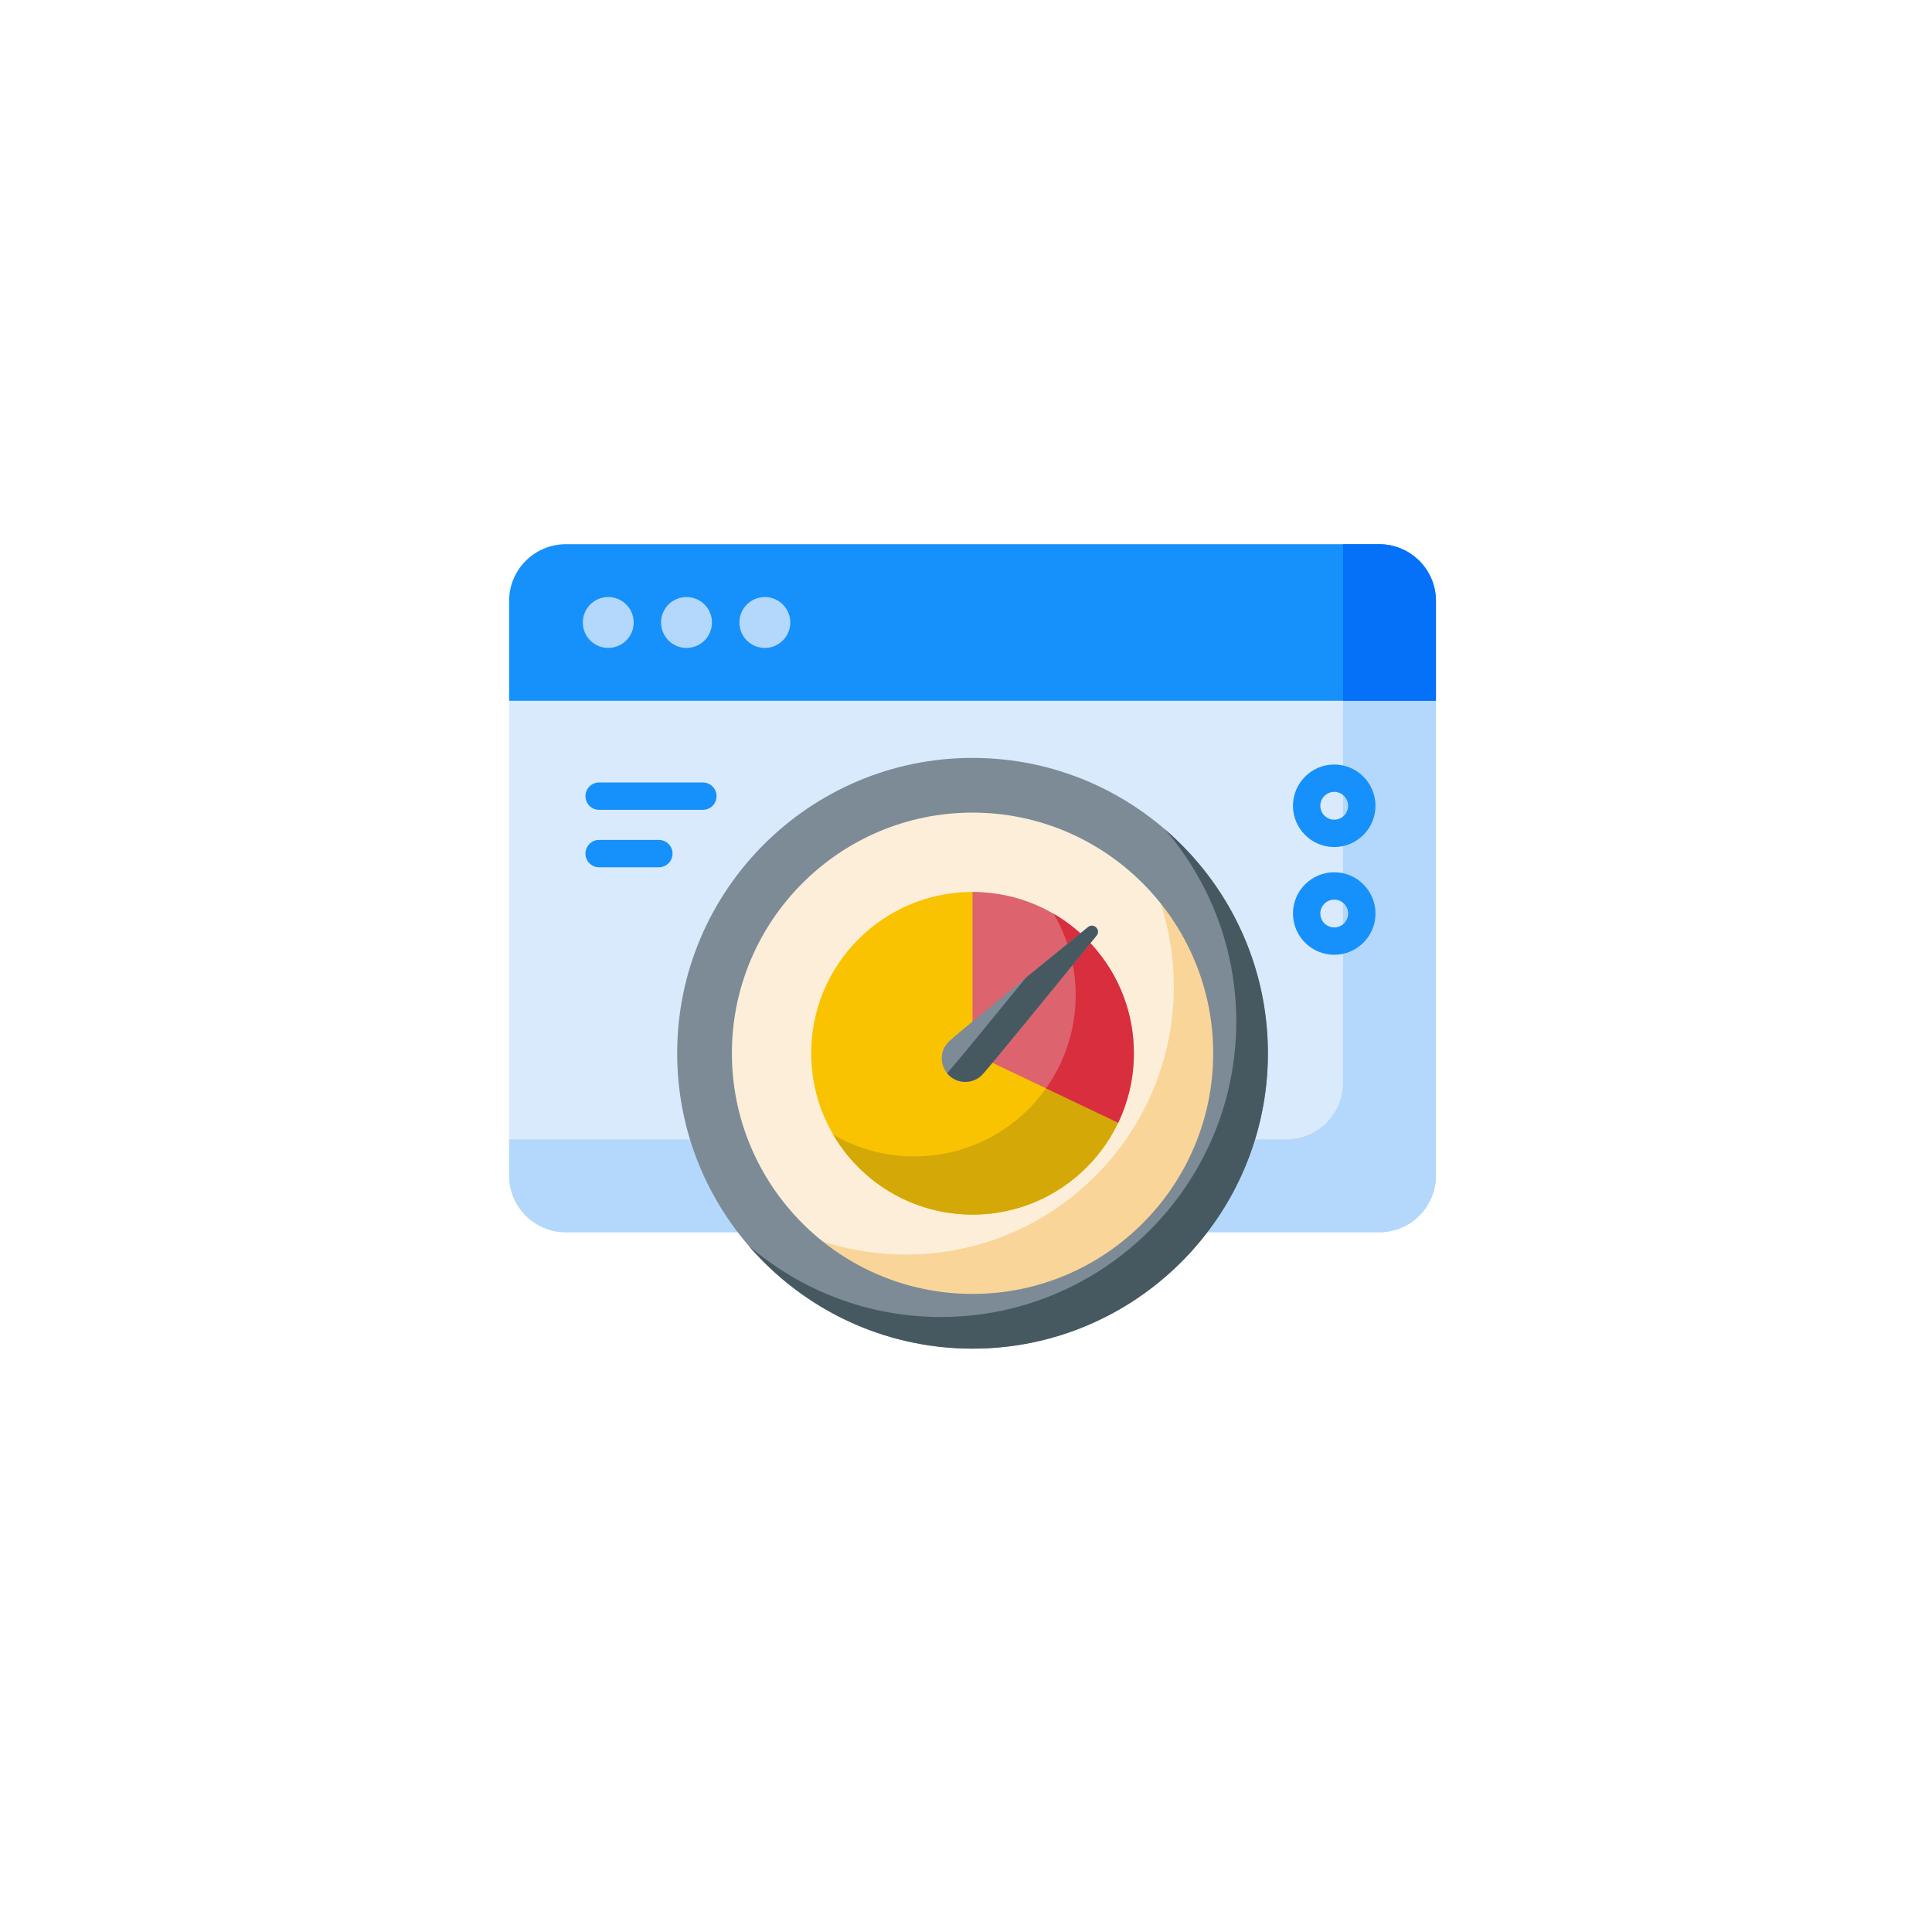 <svg width="148" height="148" viewBox="0 0 148 148" fill="none" xmlns="http://www.w3.org/2000/svg">
<g filter="url(#filter0_d_3222_2781)">
<circle cx="74" cy="72" r="60" fill="white"/>
</g>
<path d="M39.699 52.424L39 53.682V90.055C39 92.455 40.946 94.401 43.346 94.401H105.654C108.054 94.401 110 92.455 110 90.055V53.682L109.302 52.424H39.699Z" fill="#D8EAFB"/>
<path d="M102.884 52.424V82.939C102.884 85.339 100.938 87.285 98.538 87.285H39V90.055C39 92.455 40.946 94.401 43.346 94.401H105.654C108.054 94.401 110 92.455 110 90.055V53.682L109.302 52.424H102.884Z" fill="#B3D8FB"/>
<path d="M105.654 41.689H43.346C40.946 41.689 39 43.634 39 46.035V53.682H110V46.035C110 43.634 108.054 41.689 105.654 41.689Z" fill="#1690FB"/>
<path d="M105.653 41.689H102.883V53.682H109.999V46.035C109.999 43.634 108.053 41.689 105.653 41.689Z" fill="#0571F9"/>
<path d="M46.594 49.635C47.671 49.635 48.544 48.762 48.544 47.686C48.544 46.609 47.671 45.736 46.594 45.736C45.517 45.736 44.645 46.609 44.645 47.686C44.645 48.762 45.517 49.635 46.594 49.635Z" fill="#B3D8FB"/>
<path d="M52.59 49.635C53.667 49.635 54.54 48.762 54.54 47.686C54.54 46.609 53.667 45.736 52.59 45.736C51.514 45.736 50.641 46.609 50.641 47.686C50.641 48.762 51.514 49.635 52.59 49.635Z" fill="#B3D8FB"/>
<path d="M58.59 49.635C59.667 49.635 60.54 48.762 60.54 47.686C60.54 46.609 59.667 45.736 58.59 45.736C57.514 45.736 56.641 46.609 56.641 47.686C56.641 48.762 57.514 49.635 58.59 49.635Z" fill="#B3D8FB"/>
<path d="M74.499 101.216C85.838 101.216 95.03 92.024 95.03 80.686C95.03 69.347 85.838 60.155 74.499 60.155C63.161 60.155 53.969 69.347 53.969 80.686C53.969 92.024 63.161 101.216 74.499 101.216Z" fill="#FCEED9"/>
<path d="M86.234 63.839C88.556 67.165 89.918 71.211 89.918 75.575C89.918 86.913 80.727 96.105 69.388 96.105C65.024 96.105 60.979 94.742 57.652 92.421C61.363 97.737 67.524 101.216 74.499 101.216C85.837 101.216 95.029 92.024 95.029 80.685C95.029 73.711 91.55 67.55 86.234 63.839Z" fill="#FAD59A"/>
<path d="M85.658 86.005C83.669 90.168 79.42 93.044 74.499 93.044C67.674 93.044 62.141 87.511 62.141 80.686C62.141 73.86 67.674 68.327 74.499 68.327C81.325 68.327 86.427 84.394 85.658 86.005Z" fill="#F9C301"/>
<path d="M74.501 103.311C62.025 103.311 51.875 93.162 51.875 80.685C51.875 68.209 62.025 58.059 74.501 58.059C86.977 58.059 97.127 68.209 97.127 80.685C97.127 93.162 86.977 103.311 74.501 103.311ZM74.501 62.25C64.336 62.25 56.066 70.52 56.066 80.685C56.066 90.85 64.336 99.121 74.501 99.121C84.666 99.121 92.936 90.85 92.936 80.685C92.936 70.52 84.666 62.25 74.501 62.25Z" fill="#7C8B96"/>
<path d="M89.234 63.529C92.642 67.49 94.704 72.64 94.704 78.263C94.704 90.739 84.554 100.889 72.078 100.889C66.455 100.889 61.306 98.827 57.344 95.42C61.496 100.248 67.647 103.312 74.501 103.312C86.977 103.312 97.127 93.162 97.127 80.686C97.126 73.832 94.063 67.681 89.234 63.529Z" fill="#465961"/>
<path d="M85.659 86C86.07 85.112 84.756 79.983 82.379 75.477C82.394 75.727 82.403 75.978 82.403 76.231C82.403 83.056 76.87 88.589 70.044 88.589C67.775 88.589 65.648 87.977 63.82 86.909C65.963 90.579 69.943 93.044 74.499 93.044C79.422 93.044 83.672 90.166 85.659 86Z" fill="#D4A806"/>
<path d="M74.5 68.327V80.686L85.658 86.005C86.428 84.394 86.859 82.59 86.859 80.686C86.859 73.86 81.325 68.327 74.5 68.327Z" fill="#DD636E"/>
<path d="M80.723 70.007C81.791 71.835 82.403 73.961 82.403 76.23C82.403 78.891 81.563 81.354 80.133 83.371L85.658 86.005C86.427 84.394 86.858 82.59 86.858 80.685C86.858 76.129 84.392 72.15 80.723 70.007Z" fill="#D82E3D"/>
<path d="M75.22 82.349C74.517 83.052 73.376 83.052 72.672 82.349C71.969 81.645 71.969 80.504 72.672 79.801C73.144 79.329 79.324 74.293 83.351 71.021C83.781 70.671 84.35 71.24 84 71.67C80.728 75.697 75.692 81.877 75.22 82.349Z" fill="#7C8B96"/>
<path d="M83.351 71.021C81.761 72.312 80.174 73.605 78.587 74.9C75.958 78.127 73.224 81.465 72.555 82.219C72.591 82.263 72.63 82.307 72.672 82.349C73.376 83.052 74.516 83.052 75.22 82.349C75.692 81.877 80.728 75.697 84 71.67C84.35 71.24 83.781 70.671 83.351 71.021Z" fill="#465961"/>
<path d="M53.843 62.037H45.895C45.758 62.037 45.622 62.01 45.495 61.957C45.367 61.905 45.252 61.828 45.154 61.73C45.057 61.633 44.98 61.517 44.927 61.39C44.875 61.263 44.848 61.127 44.848 60.989C44.848 60.852 44.875 60.715 44.927 60.588C44.98 60.461 45.057 60.346 45.154 60.248C45.252 60.151 45.367 60.074 45.495 60.021C45.622 59.968 45.758 59.941 45.895 59.941H53.843C54.121 59.941 54.388 60.052 54.584 60.248C54.781 60.445 54.891 60.711 54.891 60.989C54.891 61.267 54.781 61.534 54.584 61.73C54.388 61.927 54.121 62.037 53.843 62.037ZM50.472 66.438H45.895C45.317 66.438 44.848 65.969 44.848 65.39C44.848 64.811 45.317 64.342 45.895 64.342H50.472C51.051 64.342 51.52 64.811 51.52 65.39C51.52 65.969 51.051 66.438 50.472 66.438ZM102.208 64.887C100.466 64.887 99.048 63.469 99.048 61.727C99.048 59.984 100.466 58.566 102.208 58.566C103.951 58.566 105.368 59.984 105.368 61.727C105.368 63.469 103.951 64.887 102.208 64.887ZM102.208 60.662C101.621 60.662 101.143 61.14 101.143 61.727C101.143 62.314 101.621 62.792 102.208 62.792C102.795 62.792 103.273 62.314 103.273 61.727C103.273 61.14 102.795 60.662 102.208 60.662ZM102.208 73.14C100.466 73.14 99.048 71.722 99.048 69.98C99.048 68.237 100.466 66.82 102.208 66.82C103.951 66.82 105.368 68.237 105.368 69.98C105.368 71.722 103.951 73.14 102.208 73.14ZM102.208 68.915C101.621 68.915 101.143 69.393 101.143 69.98C101.143 70.567 101.621 71.045 102.208 71.045C102.795 71.045 103.273 70.567 103.273 69.98C103.273 69.393 102.795 68.915 102.208 68.915Z" fill="#1690FB"/>
<defs>
<filter id="filter0_d_3222_2781" x="0.667" y="0.571" width="146.667" height="146.667" filterUnits="userSpaceOnUse" color-interpolation-filters="sRGB">
<feFlood flood-opacity="0" result="BackgroundImageFix"/>
<feColorMatrix in="SourceAlpha" type="matrix" values="0 0 0 0 0 0 0 0 0 0 0 0 0 0 0 0 0 0 127 0" result="hardAlpha"/>
<feOffset dy="1.905"/>
<feGaussianBlur stdDeviation="6.667"/>
<feComposite in2="hardAlpha" operator="out"/>
<feColorMatrix type="matrix" values="0 0 0 0 0.696 0 0 0 0 0.696 0 0 0 0 0.696 0 0 0 0.25 0"/>
<feBlend mode="normal" in2="BackgroundImageFix" result="effect1_dropShadow_3222_2781"/>
<feBlend mode="normal" in="SourceGraphic" in2="effect1_dropShadow_3222_2781" result="shape"/>
</filter>
</defs>
</svg>

